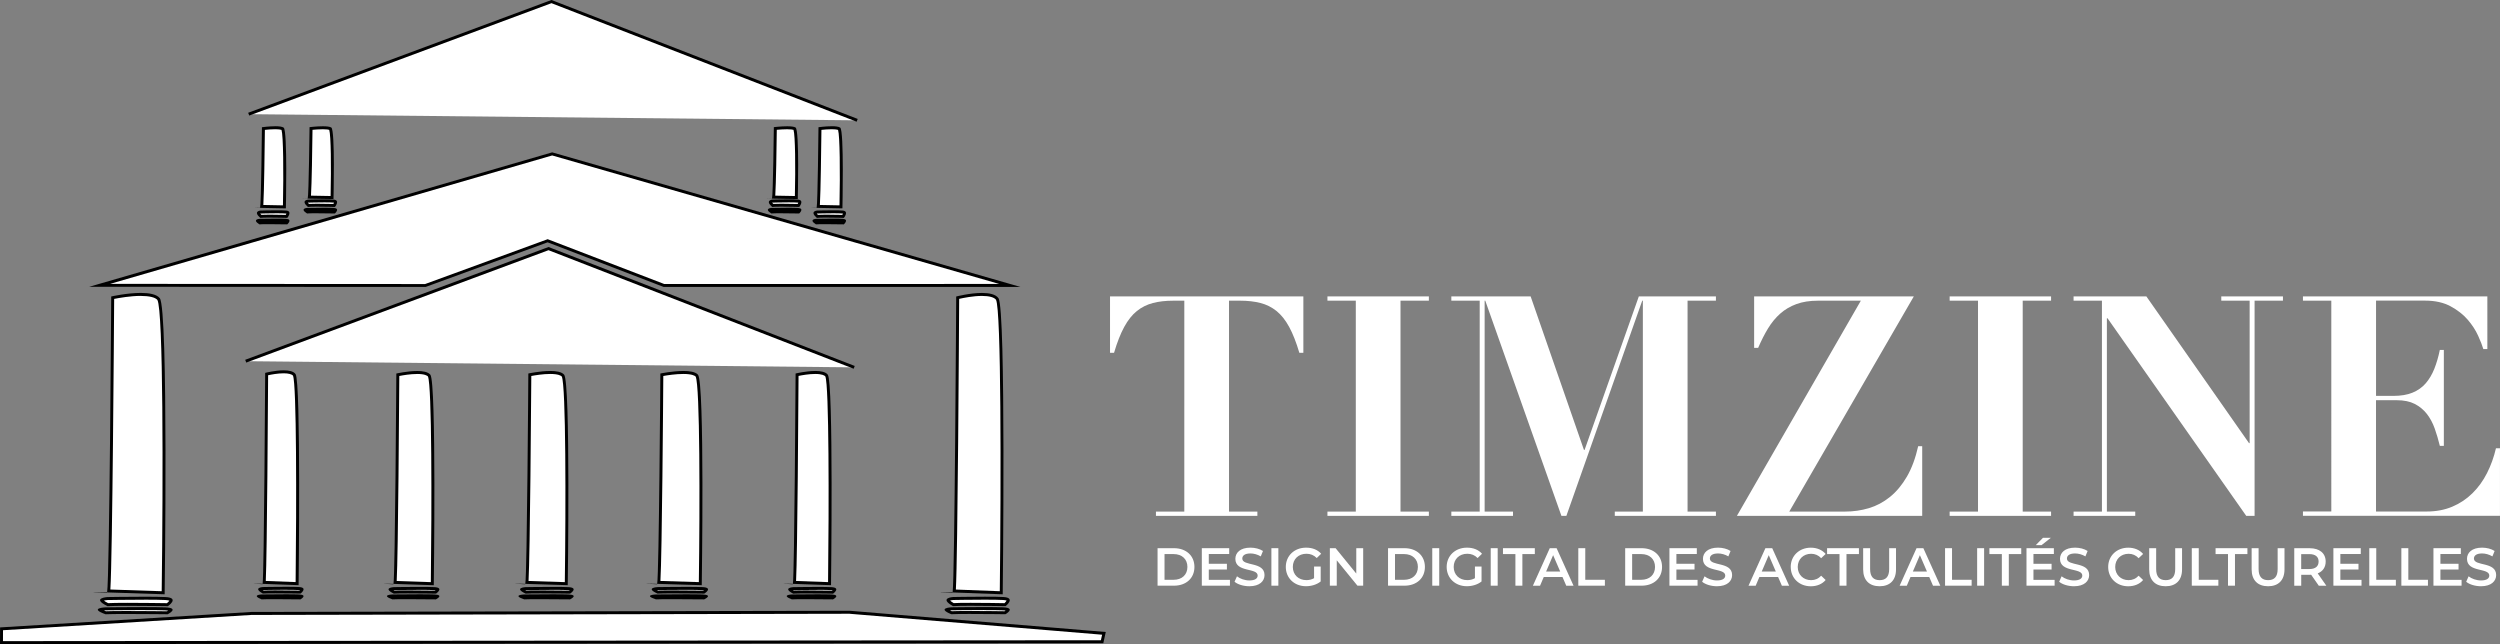 <?xml version="1.0" encoding="UTF-8"?><svg xmlns="http://www.w3.org/2000/svg" viewBox="0 0 840 216.43"><rect x="0" y="0" width="840" height="216.43" fill="#808080" stroke="none"/><defs><style>.ai,.aj{fill:#fff;}.aj{stroke:#000;stroke-miterlimit:10;}</style></defs><g id="a"/><g id="b"><g id="c"><g id="d"><g><path class="ai" d="M394.22,101.03c-2.56,0-4.84,.26-6.84,.78-2,.52-3.8,1.42-5.39,2.69-1.59,1.28-3,3.06-4.25,5.34-1.24,2.28-2.38,5.18-3.42,8.7h-1.35v-18.96h64.96v18.96h-1.35c-1.04-3.52-2.18-6.42-3.42-8.7-1.24-2.28-2.66-4.06-4.25-5.34-1.59-1.28-3.38-2.18-5.39-2.69-2-.52-4.28-.78-6.84-.78h-3.73v70.86h9.53v1.45h-34.08v-1.45h9.53V101.03h-3.73Z"/><path class="ai" d="M480.1,99.58v1.45h-9.53v70.86h9.53v1.45h-34.08v-1.45h9.53V101.03h-9.53v-1.45h34.08Z"/><path class="ai" d="M514.29,99.58l17.92,51.59h.21l18.23-51.59h25.9v1.45h-9.53v70.86h9.53v1.45h-33.98v-1.45h9.43V101.03h-.21l-25.49,72.31h-1.66l-25.59-72.31h-.21v70.86h9.53v1.45h-20.72v-1.45h9.53V101.03h-9.53v-1.45h26.62Z"/><path class="ai" d="M610.84,101.03c-2.76,0-5.18,.38-7.25,1.14-2.07,.76-3.89,1.83-5.44,3.21-1.55,1.38-2.92,3.04-4.09,4.97-1.18,1.93-2.28,4.11-3.32,6.53h-1.35v-17.3h53.66l-41.85,72.31h18.75c2.76,0,5.42-.38,7.98-1.14,2.55-.76,4.92-2.02,7.1-3.78,2.18-1.76,4.07-4.04,5.7-6.84,1.62-2.8,2.88-6.2,3.78-10.21h1.35v23.41h-62.26l41.65-72.31h-14.4Z"/><path class="ai" d="M689.16,99.58v1.45h-9.53v70.86h9.53v1.45h-34.08v-1.45h9.53V101.03h-9.53v-1.45h34.08Z"/><path class="ai" d="M721.17,99.58l34.5,49.31h.21v-47.86h-9.53v-1.45h20.72v1.45h-9.53v72.31h-2.8l-46.62-66.41h-.21v64.96h9.53v1.45h-20.72v-1.45h9.53V101.03h-9.53v-1.45h24.45Z"/><path class="ai" d="M835.75,99.58v17.71h-1.35c-.35-1.17-.93-2.68-1.76-4.51-.83-1.83-1.99-3.61-3.47-5.34-1.49-1.73-3.4-3.23-5.75-4.51-2.35-1.28-5.22-1.92-8.6-1.92h-16.47v32.01h5.8c2.55,0,4.71-.36,6.47-1.09,1.76-.73,3.23-1.76,4.4-3.11,1.17-1.35,2.14-2.97,2.9-4.87,.76-1.9,1.38-4.02,1.86-6.37h1.35v32.22h-1.35c-.48-2-1.05-3.94-1.71-5.8-.66-1.86-1.54-3.5-2.64-4.92-1.11-1.41-2.47-2.54-4.09-3.37s-3.64-1.24-6.06-1.24h-6.94v37.4h16.99c3.18,0,6.04-.53,8.6-1.61,2.55-1.07,4.82-2.57,6.79-4.51,1.97-1.93,3.61-4.2,4.92-6.79,1.31-2.59,2.31-5.37,3-8.34h1.35v22.69h-66.2v-1.45h9.53V101.03h-9.53v-1.45h61.95Z"/></g><g id="e"><g id="f"><path class="ai" d="M.5,215.93c0-1.66,0-3.74,.02-4.65l83.94-5.16,201.08-.4,85.39,7.08-.62,2.82L.5,215.93Z"/><path d="M285.49,206.23l84.82,7.03-.41,1.86-368.9,.3c0-1.28,0-2.75,.01-3.67l83.45-5.13,201.04-.4m.04-1l-201.11,.4L.03,210.81v-.02s-.03,5.63-.03,5.63l370.71-.3,.83-3.77-86-7.13h0Z"/></g><g id="g"><g id="h"><g><path class="ai" d="M337.68,205.89c-1-.01-7.07-.09-11.97-.09-3.01,0-5.03,.03-6,.09-1.22-.51-1.64-.84-1.78-.98,.28-.15,1.03-.29,1.72-.33,.04,0,5.86-.08,10.98-.08,3,0,5.17,.03,6.46,.09,1.47,.06,1.68,.34,1.68,.35-.02,.16-.54,.63-1.08,.97Z"/><path d="M330.63,204.99c2.99,0,5.16,.03,6.43,.08,.34,.02,.61,.04,.81,.07-.1,.08-.22,.16-.33,.24-1.36-.02-7.13-.09-11.83-.09-2.91,0-4.89,.03-5.91,.08-.23-.1-.43-.19-.59-.27,.15-.02,.3-.03,.44-.04,.06,0,5.87-.09,10.99-.09m0-1c-5.18,0-11,.09-11,.09,0,0-5.09,.23,0,2.32,1.03-.07,3.39-.09,6.09-.09,5.39,0,12.11,.09,12.11,.09,0,0,3.67-2.12-.71-2.32-1.46-.06-3.89-.09-6.48-.09h0Z"/></g><g><path class="ai" d="M337.69,203.17c-1.1-.02-6.89-.12-11.57-.12-2.88,0-4.83,.04-5.79,.11-1.85-1.06-1.81-1.52-1.8-1.53,.04-.2,.85-.48,1.72-.54,.04,0,5.68-.11,10.64-.11,2.91,0,5.01,.04,6.26,.11,1.09,.07,1.54,.31,1.61,.5,.1,.32-.46,1.05-1.06,1.57Z"/><path d="M330.89,201.49c2.9,0,4.99,.04,6.23,.11,.63,.04,.95,.13,1.1,.2-.11,.22-.4,.57-.72,.87-1.48-.03-6.93-.12-11.38-.12-2.75,0-4.65,.03-5.67,.1-.66-.39-1.03-.68-1.22-.86,.28-.09,.68-.17,1.01-.19,.06,0,5.7-.11,10.66-.11m0-1c-5.03,0-10.68,.11-10.68,.11,0,0-4.93,.3,0,3.07,1-.09,3.29-.12,5.91-.12,5.23,0,11.75,.12,11.75,.12,0,0,3.56-2.82-.69-3.07-1.42-.09-3.77-.11-6.29-.11h0Z"/></g><g id="i"><path class="ai" d="M336.42,199.17c-2.14-.08-10.45-.42-15.79-.6,.64-8.7,1.11-91.25,1.15-98.55,1.17-.28,4.87-1.09,8.15-1.09,2.65,0,4.43,.53,5.15,1.54,1.81,2.53,1.79,60.21,1.34,98.7Z"/><path d="M329.94,99.43c2.44,0,4.13,.47,4.72,1.3,1.74,3.35,1.71,60,1.27,97.92-2.64-.11-9.82-.39-14.76-.56,.62-11,1.06-88.39,1.11-97.67,1.44-.33,4.72-.99,7.65-.99m0-1c-4.05,0-8.65,1.2-8.65,1.2,0,0-.51,94.76-1.2,99.43,6.09,.2,16.83,.63,16.83,.63,0,0,1.14-95.92-1.43-99.51-.95-1.33-3.16-1.75-5.56-1.75h0Zm-13.68,100.53c-.77,0,.1,.08,3.77,.28h0s.04-.06,.05-.18c-1.85-.06-3.27-.1-3.83-.1h0Z"/></g></g><g id="j"><g><path class="ai" d="M56.23,205.89c-1.02-.01-8.09-.09-13.78-.09-3.49,0-5.81,.03-6.91,.09-1.36-.49-1.88-.82-2.07-.98,.35-.15,1.21-.3,2.02-.33,.05,0,6.74-.09,12.61-.09,3.45,0,5.94,.03,7.42,.09,1.74,.07,2,.36,2,.37-.06,.13-.66,.61-1.29,.94Z"/><path d="M48.09,204.99c3.44,0,5.93,.03,7.4,.09,.42,.02,.74,.05,.99,.08-.12,.08-.25,.16-.38,.23-1.39-.02-8.16-.09-13.65-.09-3.39,0-5.69,.03-6.84,.08-.26-.1-.49-.19-.69-.27,.18-.02,.37-.03,.55-.04,.07,0,6.75-.09,12.62-.09m0-1c-5.95,0-12.63,.09-12.63,.09,0,0-5.84,.23,0,2.32,1.18-.07,3.89-.09,6.99-.09,6.19,0,13.9,.09,13.9,.09,0,0,4.21-2.12-.82-2.32-1.68-.06-4.47-.09-7.44-.09h0Z"/></g><g><path class="ai" d="M56.24,203.17c-1.13-.02-7.88-.12-13.33-.12-3.35,0-5.6,.04-6.68,.12-2.08-1.04-2.12-1.52-2.12-1.52,.08-.2,1.02-.49,2.04-.55,.05,0,6.53-.11,12.23-.11,3.34,0,5.76,.04,7.19,.11,1.77,.09,1.91,.52,1.92,.53,.09,.31-.57,1.04-1.25,1.54Z"/><path d="M48.39,201.49c3.33,0,5.74,.04,7.16,.11,.77,.04,1.17,.14,1.37,.22-.15,.23-.49,.57-.84,.85-1.53-.02-7.94-.12-13.16-.12-3.22,0-5.43,.04-6.58,.11-.74-.37-1.17-.66-1.42-.85,.35-.1,.83-.18,1.24-.2,.06,0,6.54-.11,12.24-.11m0-1c-5.77,0-12.26,.11-12.26,.11,0,0-5.67,.3,0,3.07,1.14-.09,3.78-.12,6.78-.12,6,0,13.49,.12,13.49,.12,0,0,4.09-2.82-.79-3.07-1.63-.09-4.33-.11-7.22-.11h0Z"/></g><g id="k"><path class="ai" d="M54.82,199.17c-2.33-.08-12.09-.42-18.28-.6,.74-8.76,1.27-91.15,1.32-98.54,1.29-.27,5.61-1.1,9.43-1.1,3.08,0,5.15,.54,5.99,1.57,2.07,2.52,2.05,60.19,1.53,98.67Z"/><path d="M47.3,99.43c2.88,0,4.87,.49,5.58,1.35,1.98,3.4,1.95,60,1.45,97.87-2.92-.1-11.46-.4-17.25-.57,.71-11.08,1.22-88.26,1.28-97.65,1.61-.32,5.48-1.01,8.94-1.01m0-1c-4.65,0-9.93,1.2-9.93,1.2,0,0-.58,94.76-1.38,99.43,6.99,.2,19.33,.63,19.33,.63,0,0,1.31-95.92-1.64-99.51-1.1-1.33-3.63-1.75-6.38-1.75h0Zm-15.7,100.53c-.89,0,.12,.08,4.33,.28h0s.04-.06,.06-.18c-2.12-.06-3.75-.1-4.39-.1h0Z"/></g></g></g><g id="l"><g id="m"><g><path class="ai" d="M279.78,200.89c-.83,0-5.37-.06-9.09-.06-2.27,0-3.8,.02-4.55,.06-.56-.22-.89-.39-1.08-.5,.27-.07,.66-.12,1.02-.14h0s4.43-.06,8.35-.06c2.28,0,3.93,.02,4.91,.06,.62,.03,.93,.1,1.08,.15-.13,.14-.39,.34-.65,.49Z"/><path d="M274.43,199.68c-3.94,0-8.37,.06-8.37,.06,0,0-3.87,.16,0,1.65,.78-.05,2.58-.07,4.63-.07,4.1,0,9.21,.07,9.21,.07,0,0,2.79-1.51-.54-1.65-1.11-.05-2.96-.06-4.93-.06h0Z"/></g><g><path class="ai" d="M279.77,198.96c-.92-.02-5.25-.08-8.77-.08-2.17,0-3.64,.03-4.39,.08-1.18-.63-1.27-.94-1.28-.95,.09-.04,.69-.19,1.2-.22,.02,0,4.32-.08,8.1-.08,2.21,0,3.81,.03,4.76,.08,.97,.05,1.12,.27,1.12,.27,.02,.14-.3,.56-.73,.91Z"/><path d="M274.63,198.19c2.2,0,3.79,.03,4.73,.08,.15,0,.28,.02,.38,.04-.05,.05-.1,.1-.15,.15-1.23-.02-5.27-.08-8.59-.08-2.07,0-3.48,.02-4.28,.07-.1-.06-.2-.11-.28-.16,.03,0,.05,0,.08,0,.04,0,4.33-.08,8.11-.08m0-1c-3.83,0-8.13,.08-8.13,.08,0,0-3.76,.21,0,2.18,.76-.07,2.5-.09,4.49-.09,3.98,0,8.94,.09,8.94,.09,0,0,2.71-2-.53-2.18-1.08-.06-2.87-.08-4.78-.08h0Z"/></g><g id="n"><path class="ai" d="M278.73,196.11c-1.78-.07-7.8-.29-11.77-.42,.48-6.95,.83-63.92,.86-69.79,.98-.21,3.68-.75,6.09-.75,1.98,0,3.31,.36,3.83,1.05,1.34,2.07,1.33,42.74,.99,69.91Z"/><path d="M273.9,125.65c2.39,0,3.17,.54,3.41,.82,1.26,2.99,1.24,43.48,.92,69.12-2.13-.08-7.14-.26-10.75-.38,.46-8.83,.79-61.4,.83-68.9,1.17-.24,3.5-.66,5.59-.66m3.39,.78h0m-3.39-1.78c-3.09,0-6.58,.85-6.58,.85,0,0-.39,67.35-.91,70.67,4.63,.14,12.81,.45,12.81,.45,0,0,.87-68.18-1.08-70.73-.73-.95-2.41-1.25-4.23-1.25h0Zm-10.41,71.46c-.59,0,.08,.05,2.87,.2h0s.03-.04,.04-.13c-1.41-.04-2.49-.07-2.91-.07h0Z"/></g></g><g id="o"><g><path class="ai" d="M236.48,200.89c-.86,0-6.26-.07-10.66-.07-2.69,0-4.49,.02-5.35,.06-.64-.21-1.03-.38-1.27-.5,.32-.07,.79-.13,1.22-.14h0s5.18-.06,9.78-.06c2.67,0,4.61,.02,5.75,.06,.73,.03,1.12,.1,1.31,.16-.17,.15-.47,.34-.77,.49Z"/><path d="M230.19,199.68c-4.61,0-9.79,.06-9.79,.06,0,0-4.53,.16,0,1.65,.91-.05,3.02-.07,5.42-.07,4.8,0,10.78,.07,10.78,.07,0,0,3.27-1.51-.63-1.65-1.3-.05-3.46-.06-5.77-.06h0Z"/></g><g><path class="ai" d="M236.49,198.96c-.95-.01-6.12-.09-10.31-.09-2.58,0-4.31,.03-5.16,.08-1.01-.46-1.37-.76-1.49-.89,.24-.13,.87-.26,1.42-.28,.03,0,5.06-.08,9.48-.08,2.59,0,4.46,.03,5.57,.08,1.2,.06,1.39,.3,1.39,.3-.02,.14-.44,.57-.9,.88Z"/><path d="M230.42,198.19c2.58,0,4.45,.03,5.55,.08,.21,.01,.39,.03,.53,.04-.06,.05-.11,.09-.17,.14-1.28-.02-6.16-.08-10.15-.08-2.46,0-4.17,.02-5.07,.07-.12-.06-.23-.11-.33-.16,.05,0,.11,0,.16-.01,.05,0,5.07-.08,9.49-.08m0-1c-4.47,0-9.5,.08-9.5,.08,0,0-4.39,.21,0,2.18,.89-.07,2.93-.09,5.26-.09,4.66,0,10.46,.09,10.46,.09,0,0,3.17-2-.61-2.18-1.26-.06-3.36-.08-5.6-.08h0Z"/></g><g id="p"><path class="ai" d="M235.3,196.11c-1.97-.06-9.23-.29-13.93-.42,.56-7.01,.97-63.85,1.01-69.78,1.1-.21,4.33-.77,7.2-.77s4.13,.59,4.57,1.08c1.57,2.06,1.55,42.72,1.15,69.88Z"/><path d="M229.58,125.65c2.91,0,3.87,.58,4.16,.87,1.46,3.06,1.43,43.48,1.07,69.07-2.41-.08-8.57-.27-12.91-.39,.54-8.92,.92-61.3,.97-68.87,1.34-.24,4.17-.68,6.71-.68m4.15,.84h0m-4.15-1.84c-3.61,0-7.7,.85-7.7,.85,0,0-.45,67.35-1.07,70.67,5.42,.14,14.98,.45,14.98,.45,0,0,1.02-68.18-1.27-70.73-.85-.95-2.81-1.25-4.95-1.25h0Zm-12.17,71.46c-.69,0,.09,.05,3.36,.2h0s.03-.04,.05-.13c-1.65-.04-2.91-.07-3.41-.07h0Z"/></g></g><g id="q"><g><path class="ai" d="M191.41,200.89c-.85,0-5.96-.07-10.14-.07-2.55,0-4.26,.02-5.08,.06-.61-.21-.98-.38-1.21-.5,.31-.07,.74-.12,1.15-.14h0s4.93-.06,9.3-.06c2.54,0,4.38,.02,5.47,.06,.7,.03,1.06,.1,1.23,.16-.16,.14-.44,.34-.73,.49Z"/><path d="M185.44,199.68c-4.39,0-9.32,.06-9.32,.06,0,0-4.31,.16,0,1.65,.87-.05,2.87-.07,5.16-.07,4.57,0,10.26,.07,10.26,.07,0,0,3.11-1.51-.6-1.65-1.24-.05-3.29-.06-5.49-.06h0Z"/></g><g><path class="ai" d="M191.41,198.96c-.94-.01-5.83-.09-9.8-.09-2.44,0-4.09,.03-4.91,.08-.98-.47-1.3-.77-1.41-.9,.22-.13,.81-.25,1.34-.28,.03,0,4.81-.08,9.02-.08,2.46,0,4.25,.03,5.3,.08,1.13,.06,1.3,.29,1.3,.29,0,.14-.41,.58-.84,.89Z"/><path d="M185.66,198.19c2.46,0,4.23,.03,5.27,.08,.19,0,.35,.02,.48,.04-.05,.05-.11,.09-.17,.14-1.27-.02-5.87-.08-9.63-.08-2.32,0-3.94,.02-4.81,.07-.11-.06-.22-.11-.31-.16,.04,0,.09,0,.13,0,.05,0,4.83-.08,9.03-.08m0-1c-4.26,0-9.04,.08-9.04,.08,0,0-4.18,.21,0,2.18,.84-.07,2.79-.09,5-.09,4.43,0,9.95,.09,9.95,.09,0,0,3.02-2-.58-2.18-1.2-.06-3.2-.08-5.33-.08h0Z"/></g><g id="r"><path class="ai" d="M190.27,196.11c-1.91-.06-8.75-.29-13.21-.42,.54-6.99,.92-63.87,.96-69.78,1.06-.21,4.12-.76,6.83-.76s3.91,.58,4.33,1.07c1.49,2.07,1.47,42.73,1.1,69.89Z"/><path d="M184.85,125.65c2.74,0,3.64,.57,3.91,.86,1.4,3.04,1.37,43.48,1.02,69.09-2.32-.08-8.1-.27-12.19-.39,.51-8.89,.88-61.33,.93-68.88,1.29-.24,3.95-.68,6.33-.68m0-1c-3.43,0-7.33,.85-7.33,.85,0,0-.43,67.35-1.02,70.67,5.16,.14,14.26,.45,14.26,.45,0,0,.97-68.18-1.21-70.73-.81-.95-2.68-1.25-4.71-1.25h0Zm-11.59,71.46c-.65,0,.09,.05,3.19,.2h0s.03-.04,.04-.13c-1.57-.04-2.77-.07-3.24-.07h0Z"/></g></g><g id="s"><g><path class="ai" d="M146.35,200.89c-.84,0-5.67-.06-9.61-.06-2.41,0-4.03,.02-4.82,.06-.59-.22-.94-.38-1.14-.5,.29-.07,.7-.12,1.09-.14h0s4.68-.06,8.83-.06c2.41,0,4.16,.02,5.19,.06,.66,.03,.99,.1,1.16,.15-.14,.14-.42,.34-.69,.49Z"/><path d="M140.69,199.68c-4.17,0-8.85,.06-8.85,.06,0,0-4.09,.16,0,1.65,.83-.05,2.73-.07,4.89-.07,4.33,0,9.74,.07,9.74,.07,0,0,2.95-1.51-.57-1.65-1.17-.05-3.13-.06-5.21-.06h0Z"/></g><g><path class="ai" d="M146.34,198.96c-.93-.01-5.54-.08-9.29-.08-2.31,0-3.87,.03-4.65,.08-.95-.48-1.24-.78-1.33-.9,.2-.12,.76-.25,1.26-.28,.03,0,4.57-.08,8.56-.08,2.34,0,4.03,.03,5.03,.08,1.04,.06,1.21,.28,1.21,.28,0,.15-.37,.58-.79,.9Z"/><path d="M140.89,198.19c2.33,0,4.01,.03,5,.08,.17,0,.31,.02,.43,.04-.05,.05-.1,.1-.16,.14-1.25-.02-5.57-.08-9.11-.08-2.22,0-3.71,.02-4.54,.07-.11-.06-.21-.11-.29-.16,.04,0,.07,0,.1,0,.05,0,4.58-.08,8.57-.08m0-1c-4.04,0-8.58,.08-8.58,.08,0,0-3.97,.21,0,2.18,.8-.07,2.65-.09,4.75-.09,4.21,0,9.45,.09,9.45,.09,0,0,2.86-2-.55-2.18-1.14-.06-3.03-.08-5.06-.08h0Z"/></g><g id="t"><path class="ai" d="M145.25,196.11c-1.84-.07-8.28-.29-12.49-.42,.51-6.97,.87-63.9,.91-69.79,1.02-.21,3.9-.76,6.46-.76,2.11,0,3.52,.37,4.08,1.06,1.42,2.07,1.4,42.74,1.04,69.9Z"/><path d="M140.13,125.65c2.57,0,3.4,.56,3.66,.84,1.33,3.02,1.3,43.48,.97,69.11-2.23-.08-7.62-.27-11.47-.38,.49-8.86,.83-61.37,.88-68.89,1.23-.24,3.72-.67,5.96-.67m3.64,.8h0m-3.64-1.8c-3.26,0-6.96,.85-6.96,.85,0,0-.41,67.35-.96,70.67,4.9,.14,13.54,.45,13.54,.45,0,0,.92-68.18-1.15-70.73-.77-.95-2.54-1.25-4.47-1.25h0Zm-11,71.46c-.62,0,.08,.05,3.03,.2h0s.03-.04,.04-.13c-1.49-.04-2.63-.07-3.08-.07h0Z"/></g></g><g id="u"><g><path class="ai" d="M100.83,200.89c-.83-.01-5.08-.06-8.56-.06-2.13,0-3.57,.02-4.29,.06-.54-.23-.85-.39-1.02-.51,.25-.07,.62-.12,.96-.14h0s4.18-.06,7.88-.06c2.15,0,3.71,.02,4.63,.06,.59,.03,.87,.1,1.01,.15-.11,.14-.36,.34-.61,.5Z"/><path d="M95.8,199.68c-3.72,0-7.9,.06-7.9,.06,0,0-3.65,.16,0,1.65,.74-.05,2.44-.07,4.37-.07,3.87,0,8.69,.07,8.69,.07,0,0,2.63-1.51-.51-1.65-1.05-.05-2.79-.06-4.65-.06h0Z"/></g><g><path class="ai" d="M100.82,198.95c-.91-.02-4.96-.08-8.26-.08-2.03,0-3.42,.03-4.13,.08-1.11-.64-1.19-.94-1.19-.95,.08-.05,.63-.2,1.11-.23h0s4.07-.08,7.64-.08c2.09,0,3.59,.03,4.48,.08,.89,.05,1.03,.26,1.03,.26,.04,.13-.27,.57-.68,.93Z"/><path d="M95.99,198.18c2.08,0,3.57,.03,4.45,.08,.13,0,.24,.02,.33,.03-.05,.05-.1,.1-.15,.15-1.21-.02-4.97-.08-8.06-.08-1.93,0-3.25,.02-4.01,.07-.1-.06-.19-.12-.27-.17h.06s4.09-.09,7.65-.09m0-1c-3.61,0-7.67,.08-7.67,.08,0,0-3.54,.21,0,2.19,.72-.07,2.36-.09,4.24-.09,3.76,0,8.44,.09,8.44,.09,0,0,2.56-2.01-.5-2.19-1.02-.06-2.71-.08-4.51-.08h0Z"/></g><g id="v"><path class="ai" d="M99.83,196.09c-1.71-.07-7.33-.29-11.05-.41,.45-6.94,.78-64.15,.81-70,.93-.22,3.46-.75,5.71-.75,1.85,0,3.09,.36,3.59,1.04,1.27,2.07,1.26,42.87,.94,70.12Z"/><path d="M95.3,125.43c1.6,0,2.74,.29,3.15,.8,1.2,2.97,1.19,42.65,.88,69.35-2.03-.08-6.66-.26-10.03-.38,.43-8.82,.74-61.64,.79-69.12,1.11-.24,3.27-.65,5.22-.65m3.14,.77h0m-3.14-1.77c-2.91,0-6.21,.86-6.21,.86,0,0-.37,67.55-.86,70.88,4.37,.14,12.09,.45,12.09,.45,0,0,.82-68.38-1.02-70.94-.69-.95-2.27-1.25-3.99-1.25h0Zm-9.82,71.66c-.55,0,.07,.05,2.71,.2h0s.03-.04,.04-.13c-1.33-.04-2.35-.07-2.75-.07h0Z"/></g></g></g><polyline id="w" class="aj" points="82.56 121.36 184.3 83.53 287.01 123.43"/><g id="x"><polygon class="ai" points="184 80.89 142.91 95.93 33.49 95.87 185.53 51.71 339.3 95.91 223.09 95.93 184 80.89"/><path d="M185.53,52.23l150.22,43.18-112.56,.02-38.83-14.93-.35-.13-.35,.13-40.83,14.94-105.83-.06L185.53,52.23m0-1.04L29.98,96.36l113.02,.06,41-15,39,15,119.84-.02L185.53,51.19h0Z"/></g><g id="y"><g id="a`"><g><path class="ai" d="M283.32,74.89c-.79-.02-3.67-.07-6.03-.07-1.47,0-2.46,.02-3,.06-.73-.49-.79-.72-.79-.73h0c.07,0,.41-.1,.69-.12h0s2.99-.07,5.62-.07c1.54,0,2.64,.02,3.3,.07,.53,.04,.64,.16,.65,.16,.01,.09-.18,.41-.45,.69Z"/><path d="M279.82,73.46c-2.66,0-5.66,.07-5.66,.07,0,0-2.62,.18,0,1.86,.53-.06,1.74-.07,3.13-.07,2.77,0,6.23,.07,6.23,.07,0,0,1.89-1.7-.37-1.86-.75-.05-2-.07-3.33-.07h0Z"/></g><g><path class="ai" d="M283.29,72.71c-.84-.02-3.56-.09-5.8-.09-1.38,0-2.32,.02-2.87,.08-.88-.81-.79-1.13-.79-1.14,.04-.13,.4-.27,.67-.3h0s2.91-.09,5.44-.09c1.48,0,2.56,.03,3.19,.09,.33,.03,.55,.12,.6,.24,.1,.25-.16,.81-.44,1.22Z"/><path d="M279.95,71.66c1.47,0,2.53,.03,3.14,.09,.05,0,.1,.01,.14,.02-.04,.12-.11,.28-.21,.43-1.07-.03-3.49-.08-5.52-.08-1.22,0-2.1,.02-2.69,.06-.17-.17-.29-.31-.36-.41,.03,0,.06-.01,.08-.02,.37-.01,3.05-.09,5.42-.09m0-1c-2.58,0-5.49,.09-5.49,.09,0,0-2.54,.24,0,2.46,.51-.07,1.69-.1,3.04-.1,2.69,0,6.04,.1,6.04,.1,0,0,1.83-2.26-.35-2.46-.73-.07-1.94-.09-3.23-.09h0Z"/></g><g id="aa"><path class="ai" d="M282.57,69.51c-1.33-.03-5.04-.11-7.61-.15,.3-3.8,.51-22.36,.55-26.16,.77-.09,2.45-.27,3.95-.27,1.85,0,2.41,.27,2.56,.38,.68,1.04,.8,14.19,.54,26.2Z"/><path d="M279.46,43.43c1.32,0,1.9,.14,2.13,.22,.6,1.93,.72,14.04,.48,25.35-1.49-.03-4.35-.09-6.59-.13,.27-4.48,.45-19.18,.52-25.23,.85-.09,2.22-.22,3.46-.22m2.08,.08h0m-2.08-1.08c-2.08,0-4.45,.33-4.45,.33,0,0-.26,25.82-.62,27.09,3.13,.05,8.66,.17,8.66,.17,0,0,.59-26.14-.73-27.12-.49-.36-1.63-.48-2.86-.48h0Zm-7.03,27.39c-.4,0,.05,.02,1.94,.08h0s.02-.02,.03-.05c-.95-.02-1.68-.03-1.97-.03h0Z"/></g></g><g id="ab"><g><path class="ai" d="M268.32,71.22c-.79-.02-3.67-.07-6.03-.07-1.47,0-2.46,.02-3,.06-.73-.49-.79-.72-.79-.73h0c.07,0,.41-.1,.69-.12h0s2.99-.07,5.62-.07c1.54,0,2.64,.02,3.3,.07,.53,.04,.64,.16,.65,.16,.01,.11-.19,.43-.44,.69Z"/><path d="M264.82,69.8c-2.66,0-5.66,.07-5.66,.07,0,0-2.62,.18,0,1.86,.53-.06,1.74-.07,3.13-.07,2.77,0,6.23,.07,6.23,.07,0,0,1.89-1.7-.37-1.86-.75-.05-2-.07-3.33-.07h0Z"/></g><g><path class="ai" d="M268.29,69.04c-.84-.02-3.56-.09-5.79-.09-1.38,0-2.32,.03-2.87,.08-.88-.81-.79-1.13-.79-1.15,.04-.13,.4-.27,.67-.3h0s2.91-.09,5.44-.09c1.48,0,2.56,.03,3.19,.09,.33,.03,.55,.12,.6,.24,.1,.25-.16,.81-.44,1.22Z"/><path d="M264.95,67.99c1.47,0,2.53,.03,3.14,.09,.05,0,.1,.01,.14,.02-.04,.12-.11,.28-.21,.43-1.07-.03-3.49-.08-5.52-.08-1.22,0-2.1,.02-2.69,.06-.17-.17-.29-.31-.36-.41,.03,0,.06-.01,.08-.02,.37-.01,3.05-.09,5.42-.09m0-1c-2.58,0-5.49,.09-5.49,.09,0,0-2.54,.24,0,2.46,.51-.07,1.69-.1,3.04-.1,2.69,0,6.04,.1,6.04,.1,0,0,1.83-2.26-.35-2.46-.73-.07-1.94-.09-3.23-.09h0Z"/></g><g id="ac"><path class="ai" d="M267.57,66.37c-1.33-.03-5.03-.09-7.6-.14,.3-3.45,.5-18.8,.55-23.07,.77-.08,2.45-.24,3.95-.24,1.86,0,2.43,.24,2.58,.34,.66,.96,.78,12.54,.52,23.1Z"/><path d="M264.46,43.43c1.31,0,1.91,.12,2.16,.2,.58,1.83,.69,12.38,.46,22.23-1.48-.03-4.34-.08-6.59-.12,.26-3.99,.44-15.86,.51-22.12,.86-.08,2.22-.19,3.46-.19m2.1,.04h0m-2.1-1.04c-2.08,0-4.45,.29-4.45,.29,0,0-.26,22.88-.62,24.01,3.13,.05,8.66,.15,8.66,.15,0,0,.59-23.16-.73-24.03-.49-.32-1.63-.42-2.86-.42h0Zm-7.03,24.27c-.4,0,.05,.02,1.94,.07h0s.02-.01,.03-.04c-.95-.01-1.68-.02-1.97-.02h0Z"/></g></g><g id="ad"><g><path class="ai" d="M112.32,71.22c-.79-.02-3.67-.07-6.03-.07-1.47,0-2.46,.02-3,.06-.73-.49-.79-.72-.79-.73h0c.07,0,.41-.1,.69-.12h0s2.99-.07,5.62-.07c1.54,0,2.64,.02,3.3,.07,.53,.04,.64,.16,.65,.16,.01,.11-.19,.43-.44,.69Z"/><path d="M108.82,69.8c-2.66,0-5.66,.07-5.66,.07,0,0-2.62,.18,0,1.86,.53-.06,1.74-.07,3.13-.07,2.77,0,6.23,.07,6.23,.07,0,0,1.89-1.7-.37-1.86-.75-.05-2-.07-3.33-.07h0Z"/></g><g><path class="ai" d="M112.29,69.04c-.84-.02-3.56-.09-5.79-.09-1.38,0-2.32,.03-2.87,.08-.88-.81-.79-1.13-.79-1.15,.04-.13,.4-.27,.67-.3h0s2.91-.09,5.44-.09c1.48,0,2.56,.03,3.19,.09,.33,.03,.55,.12,.6,.24,.1,.25-.16,.81-.44,1.22Z"/><path d="M108.95,67.99c1.47,0,2.53,.03,3.14,.09,.05,0,.1,.01,.14,.02-.04,.12-.11,.28-.21,.43-1.07-.03-3.49-.08-5.52-.08-1.22,0-2.1,.02-2.69,.06-.17-.17-.29-.31-.36-.41,.03,0,.06-.01,.08-.02,.37-.01,3.05-.09,5.42-.09m0-1c-2.58,0-5.49,.09-5.49,.09,0,0-2.54,.24,0,2.46,.51-.07,1.69-.1,3.04-.1,2.69,0,6.04,.1,6.04,.1,0,0,1.83-2.26-.35-2.46-.73-.07-1.94-.09-3.23-.09h0Z"/></g><g id="ae"><path class="ai" d="M111.57,66.37c-1.33-.03-5.03-.09-7.6-.14,.3-3.45,.5-18.8,.55-23.07,.77-.08,2.45-.24,3.95-.24,1.86,0,2.43,.24,2.58,.34,.66,.96,.78,12.54,.52,23.1Z"/><path d="M108.46,43.43c1.31,0,1.91,.12,2.16,.2,.58,1.83,.69,12.38,.46,22.23-1.48-.03-4.34-.08-6.59-.12,.26-3.99,.44-15.86,.51-22.12,.86-.08,2.22-.19,3.46-.19m2.1,.04h0m-2.1-1.04c-2.08,0-4.45,.29-4.45,.29,0,0-.26,22.88-.62,24.01,3.13,.05,8.66,.15,8.66,.15,0,0,.59-23.16-.73-24.03-.49-.32-1.63-.42-2.86-.42h0Zm-7.03,24.27c-.4,0,.05,.02,1.94,.07h0s.02-.01,.03-.04c-.95-.01-1.68-.02-1.97-.02h0Z"/></g></g><g id="af"><g><path class="ai" d="M96.32,74.89c-.79-.02-3.67-.07-6.03-.07-1.47,0-2.46,.02-3,.06-.73-.49-.79-.72-.79-.73h0c.07,0,.41-.1,.69-.12h0s2.99-.07,5.62-.07c1.54,0,2.64,.02,3.3,.07,.53,.04,.64,.16,.65,.16,.01,.09-.18,.41-.45,.69Z"/><path d="M92.82,73.46c-2.66,0-5.66,.07-5.66,.07,0,0-2.62,.18,0,1.86,.53-.06,1.74-.07,3.13-.07,2.77,0,6.23,.07,6.23,.07,0,0,1.89-1.7-.37-1.86-.75-.05-2-.07-3.33-.07h0Z"/></g><g><path class="ai" d="M96.29,72.71c-.84-.02-3.56-.09-5.8-.09-1.38,0-2.32,.02-2.87,.08-.88-.81-.79-1.13-.79-1.14,.04-.13,.4-.27,.67-.3h0s2.91-.09,5.44-.09c1.48,0,2.56,.03,3.19,.09,.33,.03,.55,.12,.6,.24,.1,.25-.16,.81-.44,1.22Z"/><path d="M92.95,71.66c1.47,0,2.53,.03,3.14,.09,.05,0,.1,.01,.14,.02-.04,.12-.11,.28-.21,.43-1.07-.03-3.49-.08-5.52-.08-1.22,0-2.1,.02-2.69,.06-.17-.17-.29-.31-.36-.41,.03,0,.06-.01,.08-.02,.37-.01,3.05-.09,5.42-.09m0-1c-2.58,0-5.49,.09-5.49,.09,0,0-2.54,.24,0,2.46,.51-.07,1.69-.1,3.04-.1,2.69,0,6.04,.1,6.04,.1,0,0,1.83-2.26-.35-2.46-.73-.07-1.94-.09-3.23-.09h0Z"/></g><g id="ag"><path class="ai" d="M95.57,69.51c-1.33-.03-5.04-.11-7.61-.15,.3-3.8,.51-22.36,.55-26.16,.77-.09,2.45-.27,3.95-.27,1.85,0,2.41,.27,2.56,.38,.68,1.04,.8,14.19,.54,26.2Z"/><path d="M92.46,43.43c1.32,0,1.9,.14,2.13,.22,.6,1.93,.72,14.04,.48,25.35-1.49-.03-4.35-.09-6.59-.13,.27-4.48,.45-19.18,.52-25.23,.85-.09,2.22-.22,3.46-.22m2.08,.08h0m-2.08-1.08c-2.08,0-4.45,.33-4.45,.33,0,0-.26,25.82-.62,27.09,3.13,.05,8.66,.17,8.66,.17,0,0,.59-26.14-.73-27.12-.49-.36-1.63-.48-2.86-.48h0Zm-7.03,27.39c-.4,0,.05,.02,1.94,.08h0s.02-.02,.03-.05c-.95-.02-1.68-.03-1.97-.03h0Z"/></g></g></g><polyline id="ah" class="aj" points="83.56 38.36 185.3 .53 288.01 40.43"/></g><g><path class="ai" d="M388.94,184.19h5.51c4.09,0,6.88,2.52,6.88,6.3s-2.79,6.3-6.88,6.3h-5.51v-12.6Zm5.4,10.62c2.81,0,4.63-1.71,4.63-4.32s-1.82-4.32-4.63-4.32h-3.06v8.64h3.06Z"/><path class="ai" d="M413.26,194.83v1.96h-9.45v-12.6h9.2v1.96h-6.86v3.28h6.09v1.93h-6.09v3.47h7.11Z"/><path class="ai" d="M414.81,195.46l.81-1.82c1.01,.81,2.61,1.39,4.16,1.39,1.96,0,2.79-.7,2.79-1.64,0-2.72-7.49-.94-7.49-5.62,0-2.04,1.62-3.76,5.08-3.76,1.51,0,3.1,.4,4.2,1.12l-.74,1.82c-1.13-.67-2.38-.99-3.47-.99-1.94,0-2.74,.76-2.74,1.71,0,2.68,7.47,.94,7.47,5.56,0,2.02-1.64,3.75-5.1,3.75-1.96,0-3.92-.61-4.97-1.51Z"/><path class="ai" d="M427.19,184.19h2.34v12.6h-2.34v-12.6Z"/><path class="ai" d="M441.54,190.35h2.21v5.02c-1.31,1.06-3.15,1.6-4.93,1.6-3.91,0-6.79-2.72-6.79-6.48s2.88-6.48,6.82-6.48c2.11,0,3.87,.7,5.06,2.05l-1.48,1.44c-.99-.99-2.12-1.44-3.47-1.44-2.68,0-4.57,1.82-4.57,4.43s1.89,4.43,4.55,4.43c.9,0,1.78-.18,2.59-.65v-3.93Z"/><path class="ai" d="M458.03,184.19v12.6h-1.93l-6.95-8.53v8.53h-2.32v-12.6h1.93l6.95,8.53v-8.53h2.32Z"/><path class="ai" d="M466.38,184.19h5.51c4.09,0,6.88,2.52,6.88,6.3s-2.79,6.3-6.88,6.3h-5.51v-12.6Zm5.4,10.62c2.81,0,4.63-1.71,4.63-4.32s-1.82-4.32-4.63-4.32h-3.06v8.64h3.06Z"/><path class="ai" d="M481.24,184.19h2.34v12.6h-2.34v-12.6Z"/><path class="ai" d="M495.59,190.35h2.21v5.02c-1.31,1.06-3.15,1.6-4.93,1.6-3.91,0-6.79-2.72-6.79-6.48s2.88-6.48,6.82-6.48c2.11,0,3.87,.7,5.06,2.05l-1.48,1.44c-.99-.99-2.12-1.44-3.47-1.44-2.68,0-4.57,1.82-4.57,4.43s1.89,4.43,4.55,4.43c.9,0,1.78-.18,2.59-.65v-3.93Z"/><path class="ai" d="M500.88,184.19h2.34v12.6h-2.34v-12.6Z"/><path class="ai" d="M509.18,186.17h-4.18v-1.98h10.7v1.98h-4.18v10.62h-2.34v-10.62Z"/><path class="ai" d="M525,193.88h-6.3l-1.24,2.92h-2.41l5.67-12.6h2.3l5.69,12.6h-2.45l-1.26-2.92Zm-.77-1.84l-2.38-5.51-2.36,5.51h4.74Z"/><path class="ai" d="M530.31,184.19h2.34v10.62h6.59v1.98h-8.93v-12.6Z"/><path class="ai" d="M546.06,184.19h5.51c4.09,0,6.88,2.52,6.88,6.3s-2.79,6.3-6.88,6.3h-5.51v-12.6Zm5.4,10.62c2.81,0,4.63-1.71,4.63-4.32s-1.82-4.32-4.63-4.32h-3.06v8.64h3.06Z"/><path class="ai" d="M570.38,194.83v1.96h-9.45v-12.6h9.2v1.96h-6.86v3.28h6.09v1.93h-6.09v3.47h7.11Z"/><path class="ai" d="M571.92,195.46l.81-1.82c1.01,.81,2.61,1.39,4.16,1.39,1.96,0,2.79-.7,2.79-1.64,0-2.72-7.49-.94-7.49-5.62,0-2.04,1.62-3.76,5.08-3.76,1.51,0,3.1,.4,4.2,1.12l-.74,1.82c-1.13-.67-2.38-.99-3.47-.99-1.94,0-2.74,.76-2.74,1.71,0,2.68,7.47,.94,7.47,5.56,0,2.02-1.64,3.75-5.1,3.75-1.96,0-3.92-.61-4.97-1.51Z"/><path class="ai" d="M597.45,193.88h-6.3l-1.24,2.92h-2.41l5.67-12.6h2.3l5.69,12.6h-2.45l-1.26-2.92Zm-.77-1.84l-2.38-5.51-2.36,5.51h4.74Z"/><path class="ai" d="M601.68,190.5c0-3.76,2.88-6.48,6.75-6.48,2.05,0,3.82,.74,4.99,2.11l-1.51,1.42c-.92-.99-2.05-1.48-3.37-1.48-2.61,0-4.5,1.84-4.5,4.43s1.89,4.43,4.5,4.43c1.31,0,2.45-.49,3.37-1.49l1.51,1.44c-1.17,1.37-2.93,2.11-5,2.11-3.85,0-6.73-2.72-6.73-6.48Z"/><path class="ai" d="M618.08,186.17h-4.18v-1.98h10.7v1.98h-4.18v10.62h-2.34v-10.62Z"/><path class="ai" d="M626.02,191.31v-7.11h2.34v7.02c0,2.59,1.17,3.71,3.21,3.71s3.19-1.12,3.19-3.71v-7.02h2.3v7.11c0,3.67-2.07,5.67-5.51,5.67s-5.53-2-5.53-5.67Z"/><path class="ai" d="M648.23,193.88h-6.3l-1.24,2.92h-2.41l5.67-12.6h2.3l5.69,12.6h-2.45l-1.26-2.92Zm-.77-1.84l-2.38-5.51-2.36,5.51h4.74Z"/><path class="ai" d="M653.54,184.19h2.34v10.62h6.59v1.98h-8.93v-12.6Z"/><path class="ai" d="M664.32,184.19h2.34v12.6h-2.34v-12.6Z"/><path class="ai" d="M672.62,186.17h-4.18v-1.98h10.7v1.98h-4.18v10.62h-2.34v-10.62Z"/><path class="ai" d="M690.35,194.83v1.96h-9.45v-12.6h9.2v1.96h-6.86v3.28h6.09v1.93h-6.09v3.47h7.11Zm-4.39-11.67h-1.94l2.43-2.47h2.65l-3.13,2.47Z"/><path class="ai" d="M691.89,195.46l.81-1.82c1.01,.81,2.61,1.39,4.16,1.39,1.96,0,2.79-.7,2.79-1.64,0-2.72-7.49-.94-7.49-5.62,0-2.04,1.62-3.76,5.08-3.76,1.51,0,3.1,.4,4.2,1.12l-.74,1.82c-1.13-.67-2.38-.99-3.47-.99-1.94,0-2.74,.76-2.74,1.71,0,2.68,7.47,.94,7.47,5.56,0,2.02-1.64,3.75-5.1,3.75-1.96,0-3.92-.61-4.97-1.51Z"/><path class="ai" d="M708.35,190.5c0-3.76,2.88-6.48,6.75-6.48,2.05,0,3.82,.74,4.99,2.11l-1.51,1.42c-.92-.99-2.05-1.48-3.37-1.48-2.61,0-4.5,1.84-4.5,4.43s1.89,4.43,4.5,4.43c1.31,0,2.45-.49,3.37-1.49l1.51,1.44c-1.17,1.37-2.94,2.11-5.01,2.11-3.85,0-6.73-2.72-6.73-6.48Z"/><path class="ai" d="M722.13,191.31v-7.11h2.34v7.02c0,2.59,1.17,3.71,3.21,3.71s3.19-1.12,3.19-3.71v-7.02h2.3v7.11c0,3.67-2.07,5.67-5.51,5.67s-5.53-2-5.53-5.67Z"/><path class="ai" d="M736.44,184.19h2.34v10.62h6.59v1.98h-8.93v-12.6Z"/><path class="ai" d="M748.61,186.17h-4.18v-1.98h10.7v1.98h-4.18v10.62h-2.34v-10.62Z"/><path class="ai" d="M756.55,191.31v-7.11h2.34v7.02c0,2.59,1.17,3.71,3.21,3.71s3.19-1.12,3.19-3.71v-7.02h2.3v7.11c0,3.67-2.07,5.67-5.51,5.67s-5.53-2-5.53-5.67Z"/><path class="ai" d="M779.11,196.8l-2.57-3.69c-.16,.02-.32,.02-.49,.02h-2.84v3.67h-2.34v-12.6h5.19c3.31,0,5.37,1.69,5.37,4.48,0,1.91-.97,3.31-2.68,3.98l2.9,4.14h-2.52Zm-3.17-10.62h-2.74v5.02h2.74c2.05,0,3.11-.94,3.11-2.52s-1.06-2.5-3.11-2.5Z"/><path class="ai" d="M793.47,194.83v1.96h-9.45v-12.6h9.2v1.96h-6.86v3.28h6.09v1.93h-6.09v3.47h7.11Z"/><path class="ai" d="M796.08,184.19h2.34v10.62h6.59v1.98h-8.93v-12.6Z"/><path class="ai" d="M806.86,184.19h2.34v10.62h6.59v1.98h-8.93v-12.6Z"/><path class="ai" d="M827.09,194.83v1.96h-9.45v-12.6h9.2v1.96h-6.86v3.28h6.09v1.93h-6.09v3.47h7.11Z"/><path class="ai" d="M828.64,195.46l.81-1.82c1.01,.81,2.61,1.39,4.16,1.39,1.96,0,2.79-.7,2.79-1.64,0-2.72-7.49-.94-7.49-5.62,0-2.04,1.62-3.76,5.08-3.76,1.51,0,3.1,.4,4.2,1.12l-.74,1.82c-1.13-.67-2.38-.99-3.47-.99-1.94,0-2.74,.76-2.74,1.71,0,2.68,7.47,.94,7.47,5.56,0,2.02-1.64,3.75-5.1,3.75-1.96,0-3.92-.61-4.97-1.51Z"/></g></g></g></g></svg>